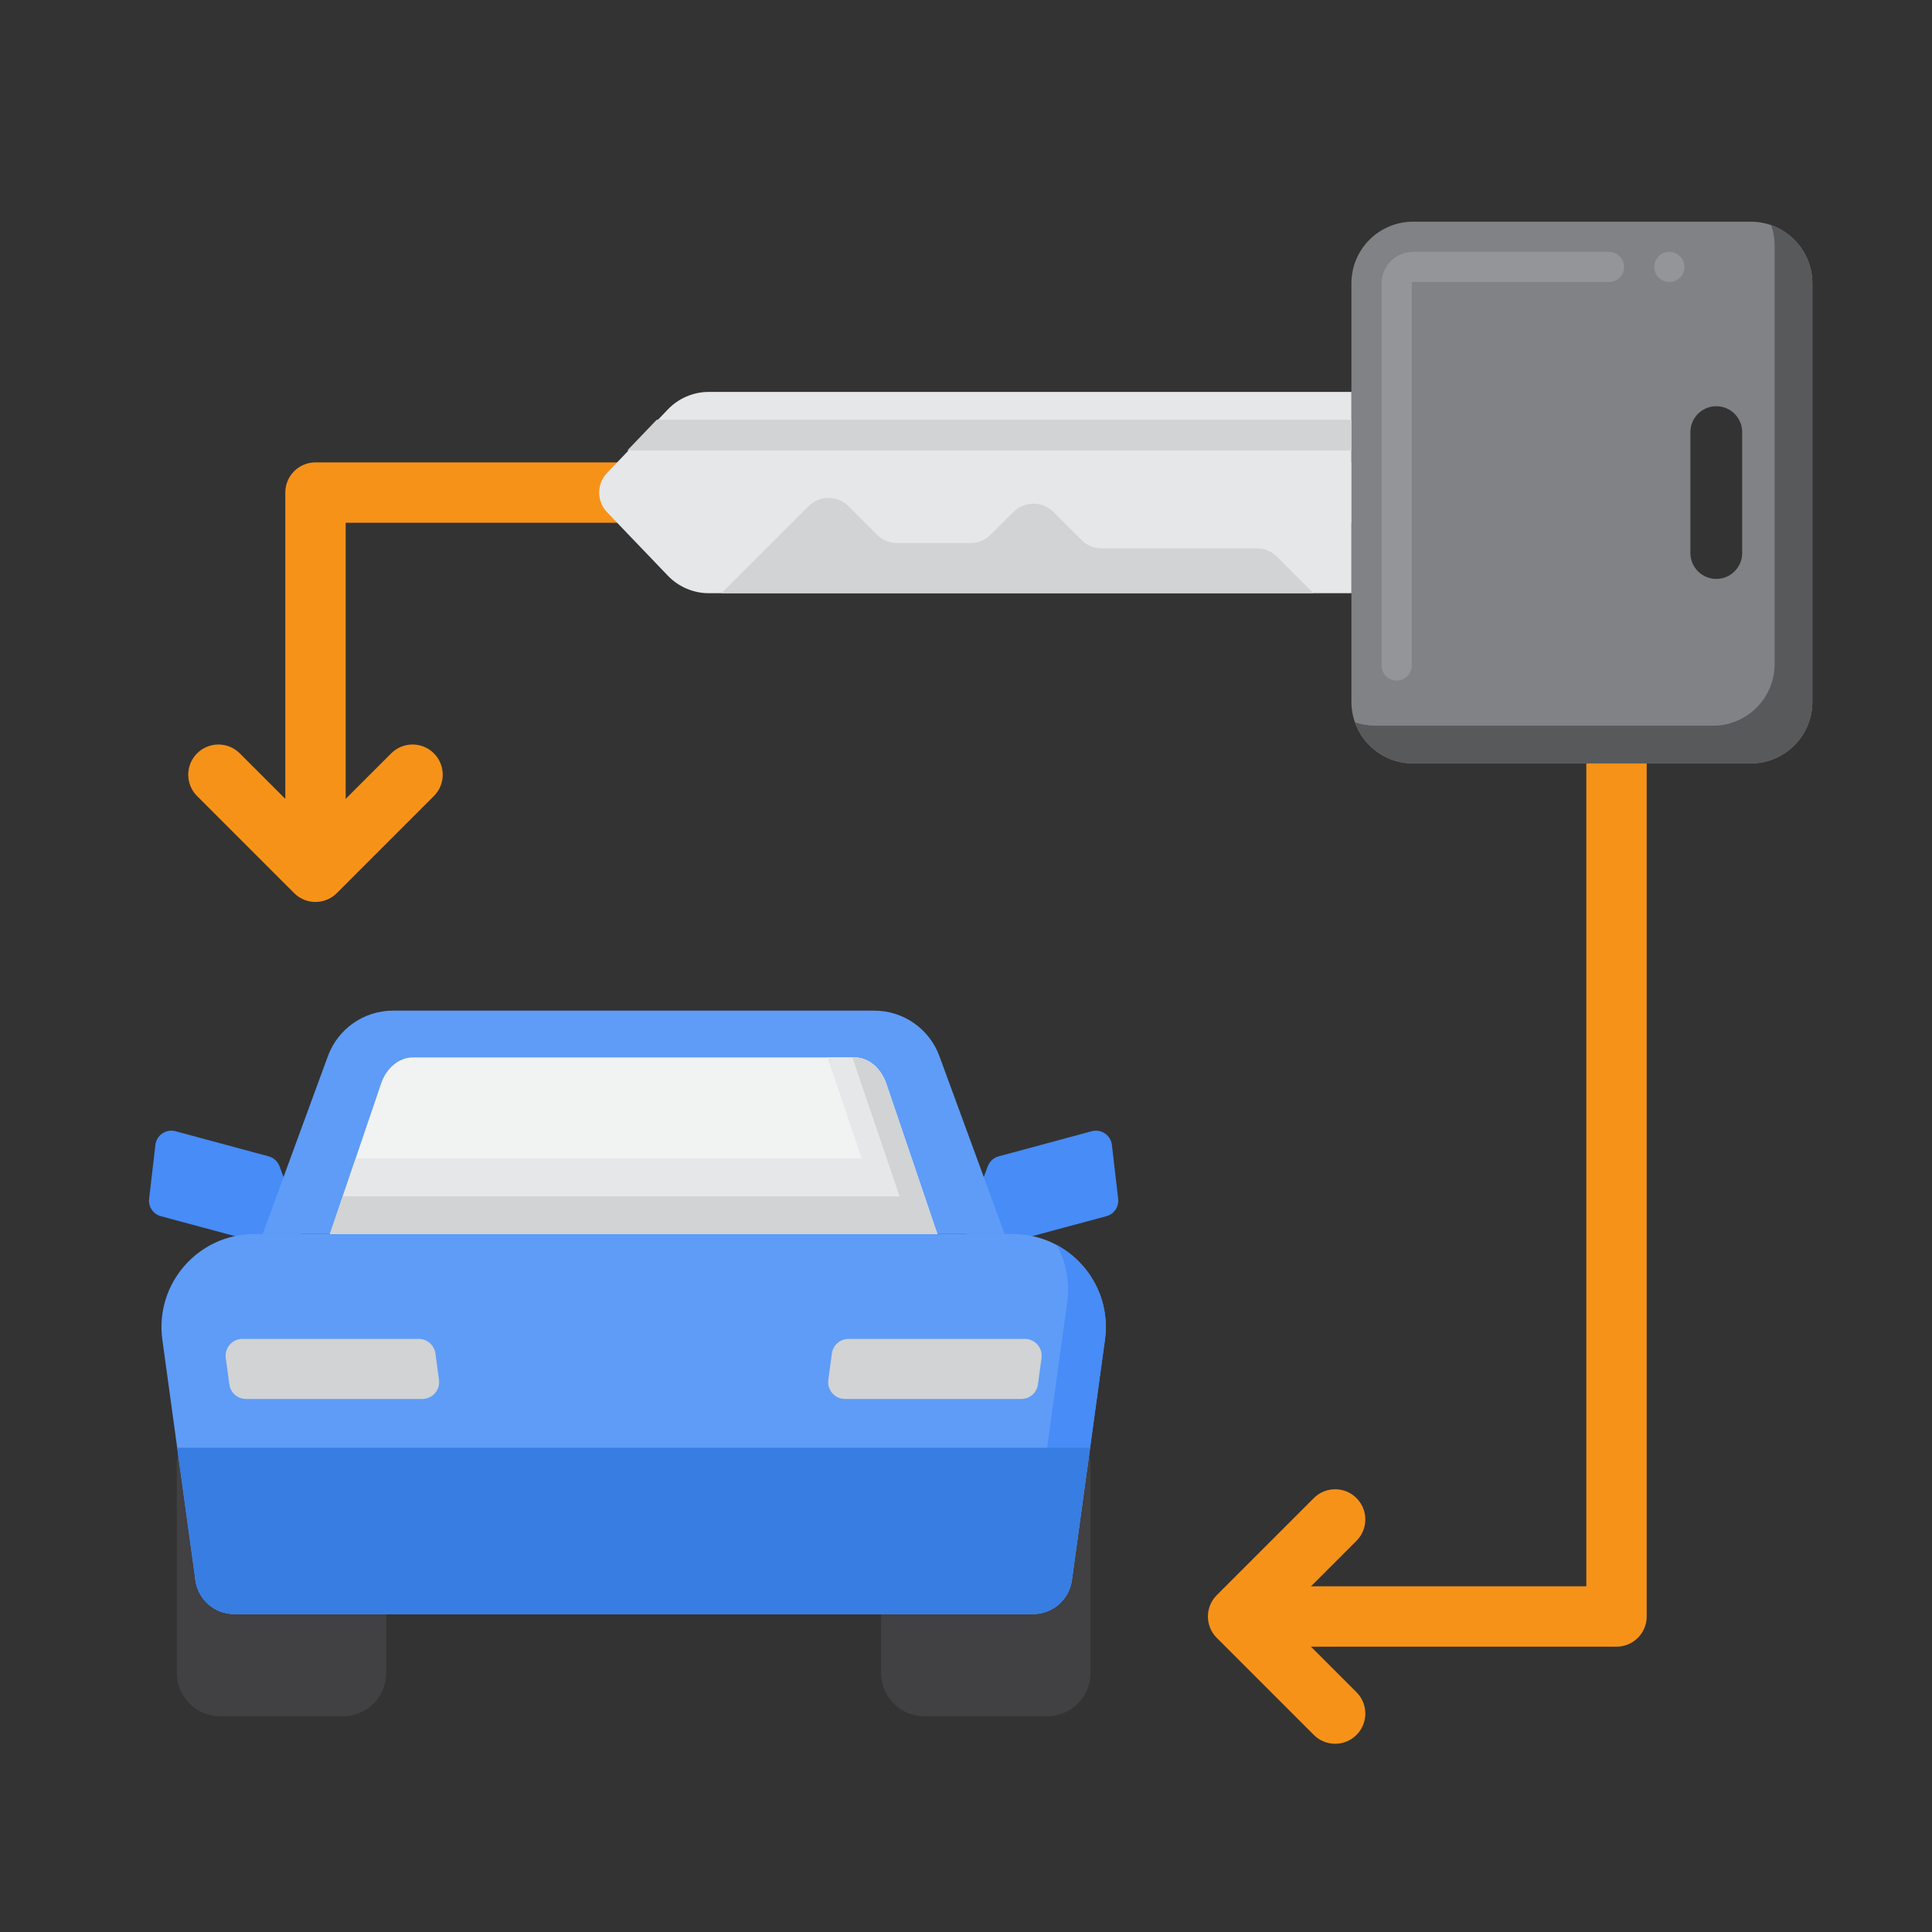 <?xml version="1.0" encoding="utf-8"?>
<!-- Generator: Adobe Illustrator 24.0.0, SVG Export Plug-In . SVG Version: 6.00 Build 0)  -->
<svg version="1.1" id="Layer_1" xmlns="http://www.w3.org/2000/svg" xmlns:xlink="http://www.w3.org/1999/xlink" x="0px" y="0px"
	 viewBox="0 0 256 256" enable-background="new 0 0 256 256" xml:space="preserve">
<rect x="0" y="0" width="256" height="256" fill="#333333" stroke="none"/>
<g>
	<g>
		<path fill="#F79219" d="M214.196,218.195h-48.239c-2.209,0-4-1.791-4-4s1.791-4,4-4h44.239V69.268H45.804v44.559
			c0,2.209-1.791,4-4,4s-4-1.791-4-4V65.268c0-2.209,1.791-4,4-4h172.392c2.209,0,4,1.791,4,4v148.928
			C218.196,216.404,216.405,218.195,214.196,218.195z"/>
	</g>
	<g>
		<path fill="#F79219" d="M41.804,119.514c-1.024,0-2.047-0.391-2.829-1.172L26.114,105.48c-1.562-1.562-1.562-4.095,0-5.656
			c1.563-1.563,4.095-1.563,5.657,0l10.033,10.032l10.033-10.032c1.563-1.563,4.095-1.563,5.657,0c1.562,1.562,1.562,4.095,0,5.656
			l-12.861,12.861C43.852,119.123,42.828,119.514,41.804,119.514z"/>
	</g>
	<g>
		<path fill="#F79219" d="M176.915,231.058c-1.024,0-2.047-0.391-2.829-1.172l-12.861-12.862c-1.562-1.562-1.562-4.095,0-5.656
			l12.861-12.861c1.563-1.563,4.096-1.562,5.657,0c1.562,1.562,1.562,4.095,0,5.656l-10.034,10.033l10.033,10.034
			c1.562,1.562,1.562,4.095,0,5.656C178.962,230.667,177.938,231.058,176.915,231.058z"/>
	</g>
	<g>
		<g>
			<g>
				<g>
					<g>
						<g>
							<path fill="#478CF7" d="M130.885,154.526l0.003,0.011c0.234-0.626,0.75-1.13,1.432-1.314l12.344-3.33
								c1.255-0.338,2.517,0.517,2.667,1.808l0.834,7.151c0.122,1.047-0.541,2.026-1.559,2.3l-15.391,4.142
								c-1.173,0.316-2.406-0.235-2.954-1.32l0,0c-0.321-0.636-0.363-1.377-0.116-2.045L130.885,154.526z"/>
						</g>
					</g>
				</g>
				<g>
					<g>
						<g>
							<path fill="#478CF7" d="M37.038,154.526l-0.003,0.011c-0.234-0.626-0.75-1.13-1.432-1.314l-12.344-3.33
								c-1.254-0.338-2.517,0.517-2.667,1.808l-0.834,7.151c-0.122,1.047,0.541,2.026,1.559,2.3l15.391,4.142
								c1.173,0.316,2.406-0.235,2.954-1.32l0,0c0.321-0.636,0.363-1.377,0.116-2.045L37.038,154.526z"/>
						</g>
					</g>
				</g>
			</g>
			<g>
				<g>
					<g>
						<path fill="#414042" d="M45.433,227.419H29.166c-3.171,0-5.741-2.571-5.741-5.742v-27.536c0-3.171,2.571-5.742,5.741-5.742
							h16.268c3.171,0,5.742,2.571,5.742,5.742v27.536C51.175,224.849,48.604,227.419,45.433,227.419z"/>
					</g>
				</g>
				<g>
					<g>
						<path fill="#414042" d="M138.758,227.419H122.49c-3.171,0-5.742-2.571-5.742-5.742v-27.536c0-3.171,2.571-5.742,5.742-5.742
							h16.268c3.171,0,5.741,2.571,5.741,5.742v27.536C144.499,224.849,141.928,227.419,138.758,227.419z"/>
					</g>
				</g>
			</g>
			<g>
				<g>
					<path fill="#5E9CF7" d="M136.887,213.873H31.036c-2.594,0-4.79-1.915-5.143-4.485l-4.381-31.869
						c-1.018-7.405,4.736-14.004,12.21-14.004h100.479c7.474,0,13.228,6.599,12.21,14.004l-4.381,31.869
						C141.677,211.958,139.481,213.873,136.887,213.873z"/>
				</g>
			</g>
			<g>
				<path fill="#478CF7" d="M140.05,164.986c1.198,2.212,1.735,4.818,1.362,7.532l-4.381,31.87c-0.353,2.57-2.549,4.485-5.143,4.485
					H26.036c-0.072,0-0.144-0.002-0.215-0.005l0.071,0.52c0.353,2.57,2.549,4.485,5.143,4.485h105.85
					c2.594,0,4.79-1.915,5.143-4.485l4.381-31.87C147.14,172.222,144.403,167.338,140.05,164.986z"/>
			</g>
			<g>
				<g>
					<path fill="#377DE2" d="M23.479,191.833l2.414,17.556c0.353,2.57,2.549,4.485,5.143,4.485h105.85
						c2.594,0,4.79-1.915,5.143-4.485l2.413-17.556H23.479z"/>
				</g>
			</g>
			<g>
				<g>
					<path fill="#5E9CF7" d="M115.847,133.915h-63.77c-3.855,0-7.299,2.405-8.627,6.024l-8.65,23.576h98.325l-8.65-23.576
						C123.146,136.321,119.701,133.915,115.847,133.915z"/>
				</g>
			</g>
			<g>
				<g>
					<path fill="#D1D3D4" d="M55.956,185.372H32.601c-1.118,0-2.064-0.826-2.213-1.934l-0.472-3.494
						c-0.181-1.34,0.861-2.533,2.213-2.533h23.355c1.118,0,2.064,0.827,2.213,1.934l0.472,3.494
						C58.35,184.179,57.308,185.372,55.956,185.372z"/>
				</g>
			</g>
			<g>
				<g>
					<path fill="#D1D3D4" d="M111.967,185.372h23.355c1.118,0,2.064-0.826,2.213-1.934l0.472-3.494
						c0.181-1.34-0.861-2.533-2.213-2.533h-23.355c-1.118,0-2.064,0.827-2.213,1.934l-0.472,3.494
						C109.573,184.179,110.615,185.372,111.967,185.372z"/>
				</g>
			</g>
			<g>
				<g>
					<path fill="#F1F2F2" d="M124.198,163.514H43.726l6.759-19.9c0.721-2.122,2.387-3.499,4.234-3.499h58.486
						c1.846,0,3.512,1.377,4.234,3.499L124.198,163.514z"/>
				</g>
			</g>
			<g>
				<path fill="#E6E7E8" d="M117.438,143.614c-0.721-2.122-2.387-3.499-4.234-3.499h-3.558l4.551,13.399H47.122l-3.397,10h80.472
					L117.438,143.614z"/>
			</g>
			<g>
				<path fill="#D1D3D4" d="M117.438,143.614c-0.721-2.122-2.387-3.499-4.234-3.499h-0.256l6.249,18.399H45.424l-1.698,5h80.472
					L117.438,143.614z"/>
			</g>
		</g>
	</g>
	<g>
		<g>
			<path fill="#808285" d="M240.148,37.542c0-4.511-3.657-8.168-8.168-8.168h-44.742c-4.512,0-8.168,3.657-8.168,8.168v55.45
				c0,4.511,3.657,8.168,8.168,8.168h44.742c4.511,0,8.168-3.657,8.168-8.168L240.148,37.542z M230.848,73.277
				c0,1.895-1.536,3.431-3.431,3.431c-1.895,0-3.431-1.536-3.431-3.431v-16.02c0-1.895,1.536-3.431,3.431-3.431
				c1.895,0,3.431,1.536,3.431,3.431V73.277z"/>
		</g>
		<g>
			<g>
				<path fill="#58595B" d="M240.148,37.542c0-3.562-2.28-6.591-5.46-7.708c0.298,0.848,0.46,1.759,0.46,2.708l0,55.45
					c0,4.511-3.657,8.168-8.169,8.168h-44.742c-0.949,0-1.861-0.163-2.708-0.46c1.117,3.18,4.146,5.46,7.708,5.46h44.742
					c4.511,0,8.169-3.657,8.169-8.168L240.148,37.542z"/>
			</g>
		</g>
		<g>
			<g>
				<path fill="#E6E7E8" d="M93.935,78.604l85.134,0V51.93l-85.134,0c-2.056,0-4.022,0.839-5.444,2.324l-8.051,8.406
					c-1.396,1.458-1.396,3.756,0,5.214l8.051,8.406C89.913,77.764,91.88,78.604,93.935,78.604z"/>
			</g>
			<g>
				<path fill="#D1D3D4" d="M95.601,78.604l11.517-11.517c1.472-1.472,3.858-1.472,5.33,0l3.768,3.768
					c0.707,0.707,1.665,1.104,2.665,1.104h9.721c1,0,1.958-0.397,2.665-1.104l3.005-3.005c1.472-1.472,3.858-1.472,5.33,0l3.71,3.71
					c0.707,0.707,1.665,1.104,2.665,1.104h20.569c1,0,1.958,0.397,2.665,1.104l4.837,4.837L95.601,78.604z"/>
			</g>
			<g>
				<g>
					<polygon fill="#D1D3D4" points="83.124,59.687 179.069,59.687 179.069,55.615 87.024,55.615 					"/>
				</g>
			</g>
		</g>
	</g>
	<g>
		<path fill="#939598" d="M185.07,90.18c-1.1,0-2-0.9-2-2V37.54c0-2.29,1.87-4.16,4.17-4.17h25.96c1.1,0,2,0.899,2,2
			c0,1.1-0.9,2-2,2h-25.96c-0.09,0-0.17,0.08-0.17,0.17v50.64C187.07,89.279,186.17,90.18,185.07,90.18z M221.2,37.37
			c-1.11,0-2-0.9-2-2c0-1.101,0.89-2,2-2c1.1,0,2,0.899,2,2C223.2,36.47,222.3,37.37,221.2,37.37z"/>
	</g>
</g>
</svg>
